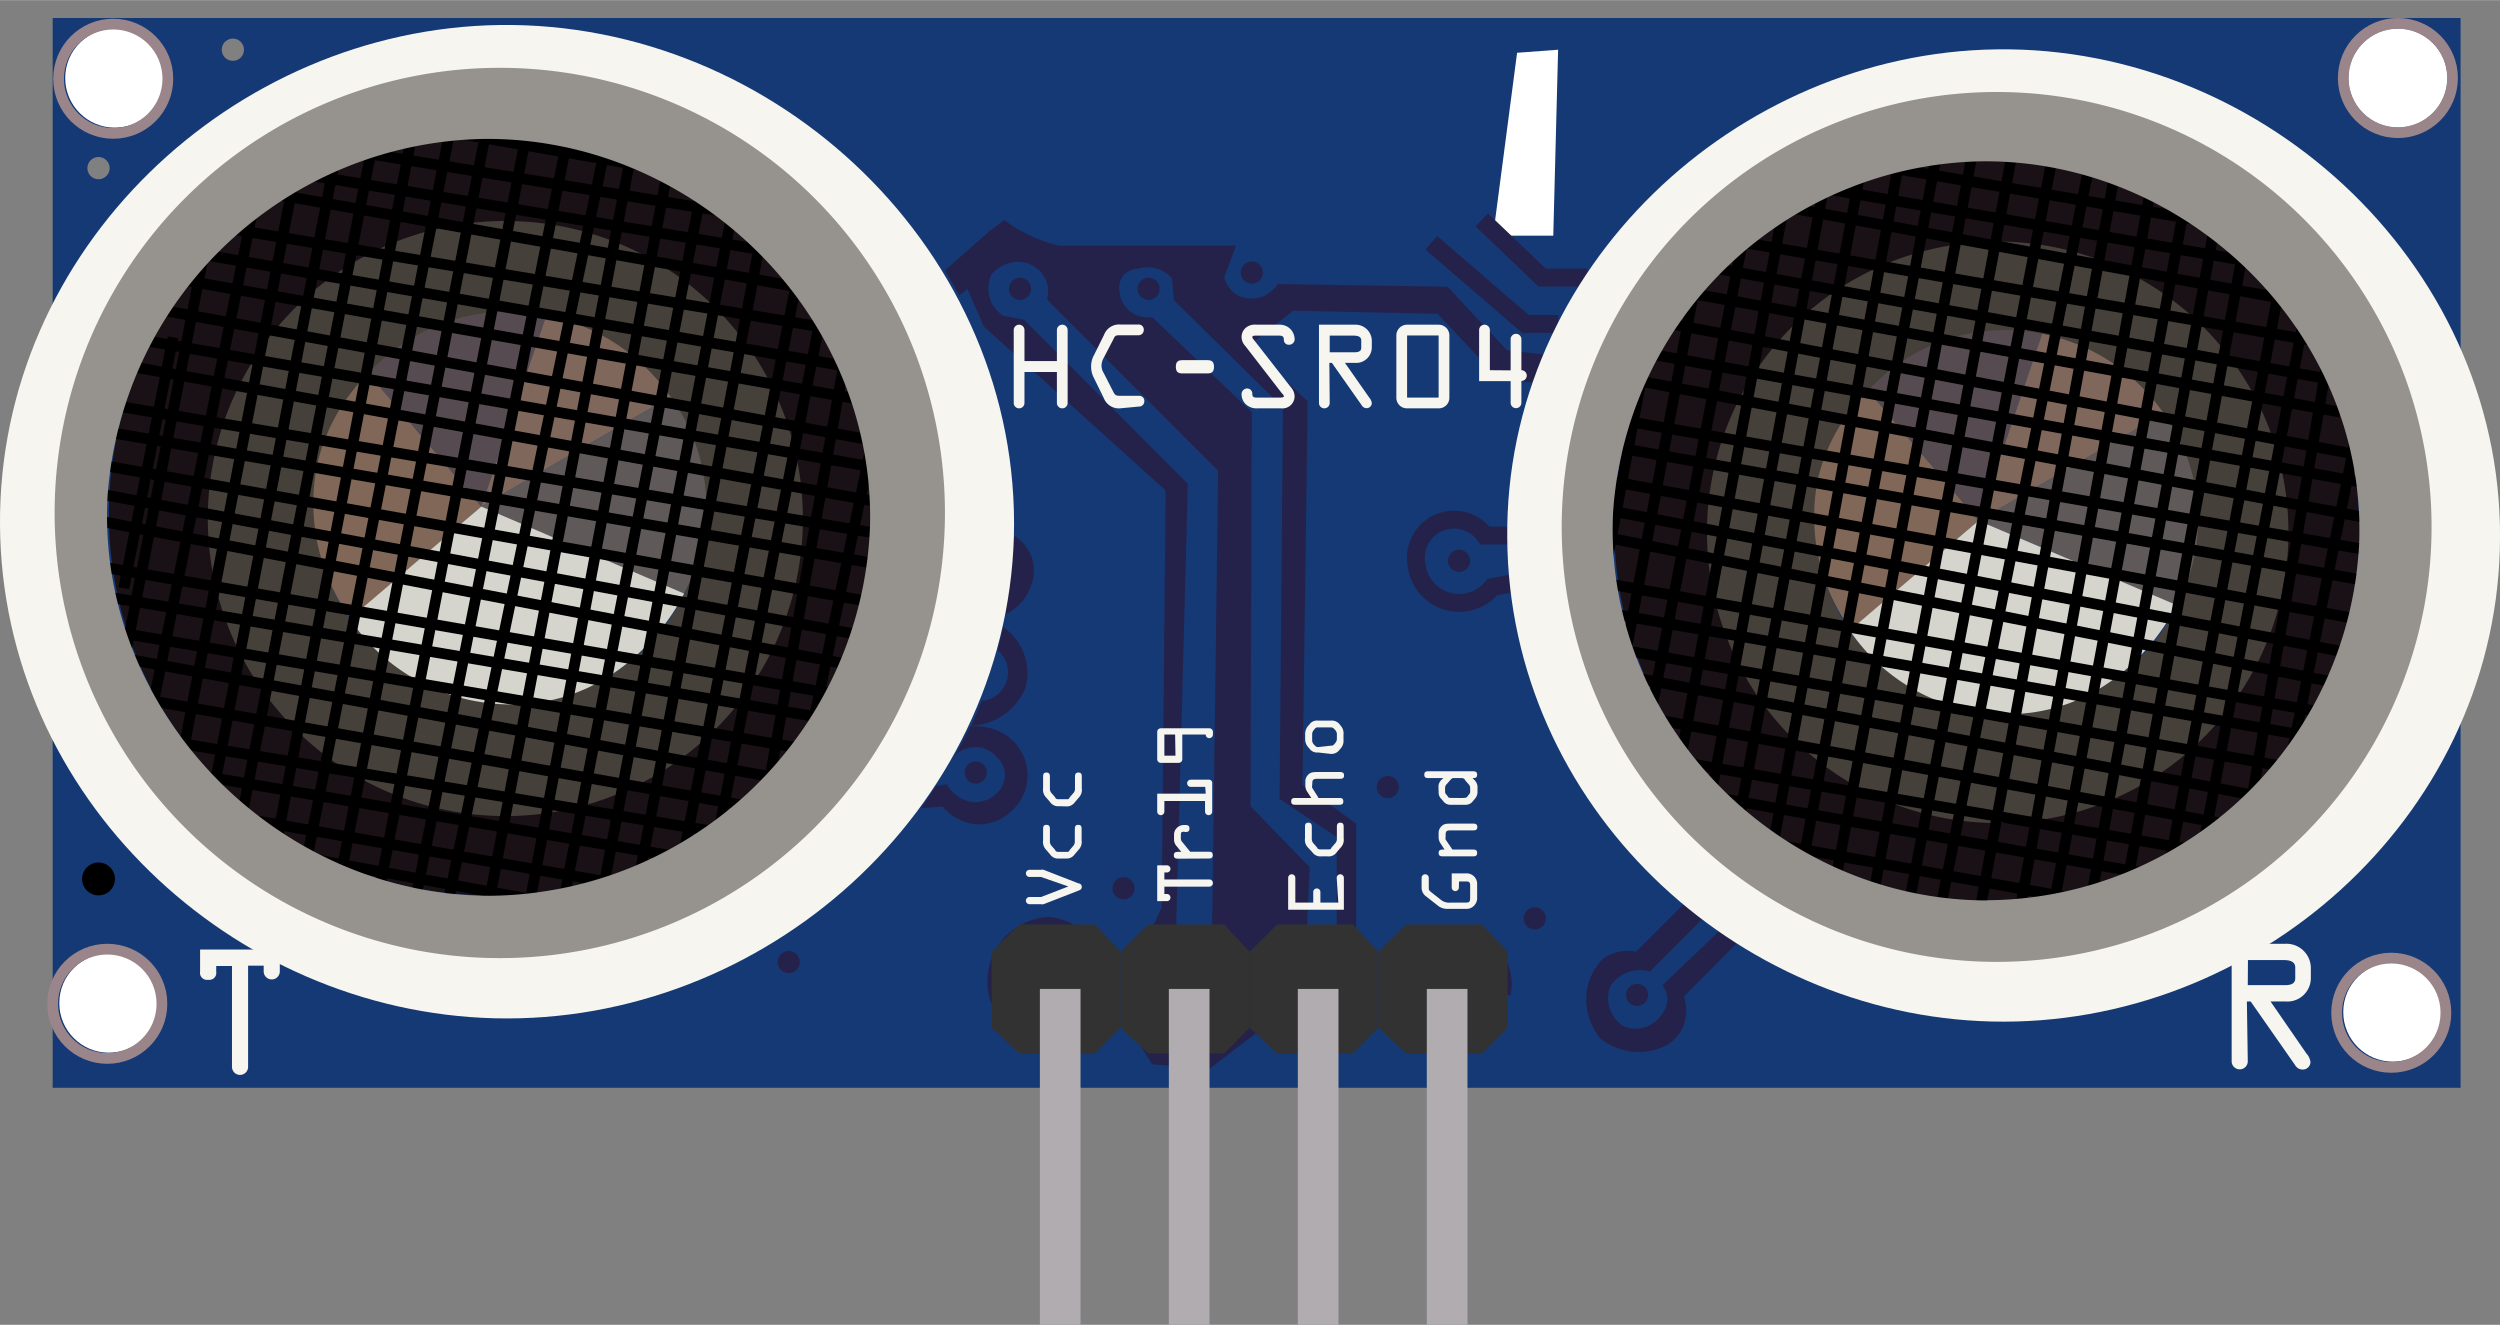 <?xml version="1.0" ?><svg data-name="Layer 11" height="26.09mm" id="Layer_11" viewBox="0 0 139.56 73.95" width="49.23mm" xmlns="http://www.w3.org/2000/svg">
  <rect x="0" y="0" width="139.56" height="73.95" fill="#808080" stroke="none"/>
  <title>Ultrasonic Sensor - HC-SR04</title>
  <g id="Background">
    <path d="M2.94,1V60.72H137.36V1ZM5.5,10a.62.62,0,1,1,.62-.62A.62.62,0,0,1,5.5,10ZM13,3.39a.62.62,0,1,1,.62-.62A.62.62,0,0,1,13,3.39Z" style="fill: #143975"/>
  </g>
  <g data-name="Layer 10" id="Layer_10">
    <polygon points="83.35 13.15 86.71 13.15 86.98 2.77 84.69 2.94 83.35 13.15" style="fill: #fff"/>
    <polyline points="86.98 18.08 85.16 18.08 79.9 13.55" style="fill: none;stroke: #24224a;stroke-miterlimit: 10"/>
    <polyline points="88.62 15.49 86.09 15.49 82.72 12.27" style="fill: none;stroke: #24224a;stroke-miterlimit: 10"/>
  </g>
  <g id="Cercuri">
    <path d="M27.35,7.44A21.27,21.27,0,1,0,48.62,28.71,21.41,21.41,0,0,0,27.35,7.44ZM28.19,45A16.31,16.31,0,1,1,44.36,28.71,16.24,16.24,0,0,1,28.19,45Z" style="fill: #191115"/>
    <path d="M28.21,12.33a16.61,16.61,0,0,0,0,33.22,16.61,16.61,0,0,0,0-33.22Zm.25,26.9A10.85,10.85,0,1,1,39.31,28.38,10.85,10.85,0,0,1,28.46,39.24Z" style="fill: #46403a"/>
    <circle cx="28.47" cy="28.27" r="10.86" style="fill: none"/>
    <circle cx="6.08" cy="55.99" r="2.77" style="fill: #fff"/>
    <circle cx="5.99" cy="56.03" r="3.05" style="fill: none;stroke: #9a858a;stroke-miterlimit: 10;stroke-width: 0.6px"/>
    <circle cx="6.41" cy="4.35" r="2.77" style="fill: #fff"/>
    <circle cx="6.32" cy="4.39" r="3.05" style="fill: none;stroke: #9a858a;stroke-miterlimit: 10;stroke-width: 0.6px"/>
    <circle cx="133.86" cy="4.35" r="2.77" style="fill: #fff"/>
    <circle cx="133.86" cy="4.35" r="3.05" style="fill: none;stroke: #9a858a;stroke-miterlimit: 10;stroke-width: 0.6px"/>
    <circle cx="133.58" cy="56.49" r="2.77" style="fill: #fff"/>
    <circle cx="133.49" cy="56.53" r="3.05" style="fill: none;stroke: #9a858a;stroke-miterlimit: 10;stroke-width: 0.6px"/>
    <path d="M20.56,20.83l6.31,7.44-7.27,6.29A11,11,0,0,1,17.69,26,10.42,10.42,0,0,1,20.56,20.83Z" style="fill: #806757"/>
    <path d="M20.56,20.83l6.31,7.44L30.5,17.6a10.62,10.62,0,0,0-9.94,3.24Z" style="fill: #564b51"/>
    <path d="M30.5,17.6,26.87,28.27l10.56-6.13A11.06,11.06,0,0,0,30.5,17.6Z" style="fill: #7f675c"/>
    <path d="M26.87,28.27l10.56-6.13a10.31,10.31,0,0,1,.75,11Z" style="fill: #5f5a59"/>
    <path d="M26.87,28.27l-7.35,6.27a10.9,10.9,0,0,0,10.42,4.69c5.59-.77,8.07-5.72,8.25-6.1Z" style="fill: #d5d5ce"/>
    <path d="M110.92,8.7A20.79,20.79,0,1,0,131.7,29.49,20.92,20.92,0,0,0,110.92,8.7Zm.82,36.72a15.94,15.94,0,1,1,15.8-15.94A15.87,15.87,0,0,1,111.74,45.42Z" style="fill: #191115"/>
    <path d="M111.75,13.48a16.23,16.23,0,1,0,16,16.36A16.25,16.25,0,0,0,111.75,13.48ZM112,39.78A10.61,10.61,0,1,1,122.6,29.17,10.61,10.61,0,0,1,112,39.78Z" style="fill: #46403a"/>
    <circle cx="112.01" cy="29.06" r="10.62" style="fill: none"/>
    <path d="M104.28,21.79l6.17,7.27-7.1,6.14a10.77,10.77,0,0,1-1.88-8.41A10.18,10.18,0,0,1,104.28,21.79Z" style="fill: #806757"/>
    <path d="M104.28,21.79l6.17,7.27L114,18.63a10.38,10.38,0,0,0-9.71,3.16Z" style="fill: #564b51"/>
    <path d="M114,18.63l-3.54,10.43,10.32-6A10.81,10.81,0,0,0,114,18.63Z" style="fill: #7f675c"/>
    <path d="M110.45,29.06l10.32-6a10.08,10.08,0,0,1,.73,10.73Z" style="fill: #5f5a59"/>
    <path d="M110.45,29.06l-7.19,6.13a10.65,10.65,0,0,0,10.18,4.58c5.46-.76,7.88-5.59,8.06-6Z" style="fill: #d5d5ce"/>
    <path d="M56.59,29.89a2.33,2.33,0,0,1,1.06,1.38,2.41,2.41,0,0,1-.11,1.48,2.81,2.81,0,0,1-.4.72,3,3,0,0,1-1,.83" style="fill: #24224a"/>
    <path d="M55.7,36.23l0,.07a1.6,1.6,0,0,1-.89,2.82l-.58,1.39a3.61,3.61,0,0,0,2-.75,3.56,3.56,0,0,0,1-1.32A3.12,3.12,0,0,0,56,35" style="fill: #24224a"/>
    <path d="M51.42,45.11l1.2-.09a2.77,2.77,0,0,0,2,1,2.71,2.71,0,0,0,1.75-.66,2.69,2.69,0,0,0-.6-4.54,3.06,3.06,0,0,0-1.6-.27l-.81,1.56a1.71,1.71,0,0,1,1.41-.38,1.62,1.62,0,0,1,.89.55,1.37,1.37,0,0,1,.44.86,1.42,1.42,0,0,1-.45,1.13,1.81,1.81,0,0,1-1.28.51,1.92,1.92,0,0,1-1.51-1l-.59.08Z" style="fill: #24224a"/>
    <circle cx="54.47" cy="43.12" r="0.62" style="fill: #24224a"/>
    <circle cx="81.45" cy="31.3" r="0.62" style="fill: #24224a"/>
    <circle cx="91.39" cy="55.53" r="0.62" style="fill: #24224a"/>
    <circle cx="85.68" cy="51.26" r="0.62" style="fill: #24224a"/>
    <circle cx="77.47" cy="43.93" r="0.62" style="fill: #24224a"/>
    <circle cx="62.72" cy="49.58" r="0.62" style="fill: #24224a"/>
    <circle cx="56.94" cy="16.12" r="0.62" style="fill: #24224a"/>
    <circle cx="64.12" cy="16.12" r="0.62" style="fill: #24224a"/>
    <circle cx="69.88" cy="15.21" r="0.62" style="fill: #24224a"/>
    <path d="M95.33,51,92.1,54.23a2,2,0,0,0-2.19.79,1.84,1.84,0,0,0,.74,2.27,1.73,1.73,0,0,0,2.11-.67,1.3,1.3,0,0,0,.31-.73,1.32,1.32,0,0,0-.26-.9l3.42-3.27,1,.65L94,55.63a2.37,2.37,0,0,1-.09,1.78,2.26,2.26,0,0,1-.76.87,3.42,3.42,0,0,1-3.83-.33,3.51,3.51,0,0,1-.73-2.72,3.32,3.32,0,0,1,.86-1.68,2.36,2.36,0,0,1,1.88-.43l3-3Z" style="fill: #24224a"/>
    <circle cx="44.03" cy="53.7" r="0.62" style="fill: #24224a"/>
    <circle cx="5.5" cy="49.06" r="0.62" style="stroke: #000;stroke-miterlimit: 10;stroke-width: 0.6px"/>
  </g>
  <g id="Conectori">
    <path d="M84.12,19.54,80.81,16l-9.46-.15a2.49,2.49,0,0,1-.71.63,1.71,1.71,0,0,1-1.54,0,1.63,1.63,0,0,1-.76-1L69,13.71H59.12a8.42,8.42,0,0,1-2.2-.87,8.32,8.32,0,0,1-.86-.56l-.8.6-2.51,2.21.81,1.38.45-.34.91,2.09,10.15,9.15-.22,23.28-1.5,3.26-.28,3.5,1.25,2,3.19.26,2.81-2.16,1.13-.75V54.43l1.25-1.31.22-.28.19-4.44L69.81,45l.07-22-5.57-5.31a1.61,1.61,0,0,1-1.25-.33,1.58,1.58,0,0,1-.55-1,1.21,1.21,0,0,1,.2-1A1.2,1.2,0,0,1,63.5,15a1.89,1.89,0,0,1,1.28.06,1.81,1.81,0,0,1,.64.47l.11,1.22,6.09,6-.19,21.84,3.19,2.13v5.81l1.31,2.09v2.94l-.28.91,1.19-2.16V53.87l-1.13-2,0-5.9-3-2.15L73,22.4l-3.28-3.12,2.47-1.94,8.06.17,3.42,3.63,2.9.33.65-1.56ZM68,26.27,67.65,52.9a3.26,3.26,0,0,1,.84,1.41,4.76,4.76,0,0,1,0,1.95,4.44,4.44,0,0,1-.43,1.86,2.83,2.83,0,0,1-1.9,1.09,3.38,3.38,0,0,1-1.27-.7,3.65,3.65,0,0,1-1.16-2.44,2.84,2.84,0,0,1,1.9-3.24L66.31,27l-9.15-9.16L56,17.62a1.91,1.91,0,0,1-.66-.75,2,2,0,0,1,0-1.55,2,2,0,0,1,1.36-.7,1.9,1.9,0,0,1,.94.19,1.73,1.73,0,0,1,.81,1,1.66,1.66,0,0,1,0,.9Z" style="fill: #24224a"/>
    <path d="M58.37,15.83a1.73,1.73,0,0,0-.81-1,1.9,1.9,0,0,0-.94-.19,2,2,0,0,0-1.36.7,2,2,0,0,0,0,1.55,1.91,1.91,0,0,0,.66.75l1.19.18L66.31,27l-.69,25.88a3.1,3.1,0,0,0-2,3.22,4.51,4.51,0,0,0,1.35,2.39,4.3,4.3,0,0,0,1.21.77,3.13,3.13,0,0,0,2.62-3,4.54,4.54,0,0,0-1.12-3.28L68,26.27l-9.65-9.53A1.66,1.66,0,0,0,58.37,15.83Z" style="fill: none"/>
    <path d="M84.28,29.89H82.9a2.13,2.13,0,0,0-3.81,1.7,2.39,2.39,0,0,0,4.22,1.18l1.16-.22" style="fill: none;stroke: #24224a;stroke-miterlimit: 10"/>
    <path d="M60.87,55.69a3,3,0,0,0-.52-3.13,2.91,2.91,0,0,0-1.81-.88,3.11,3.11,0,0,0-2.74,4.15" style="fill: none;stroke: #24224a;stroke-miterlimit: 10"/>
    <path d="M78.62,55.56a2.59,2.59,0,0,1,.52-2.17,2.51,2.51,0,0,1,1.61-.83" style="fill: none;stroke: #24224a;stroke-miterlimit: 10"/>
    <path d="M81.94,52.46a2.49,2.49,0,0,1,1.88,3" style="fill: none;stroke: #24224a;stroke-miterlimit: 10"/>
  </g>
  <g id="Text">
    <g>
      <path d="M57.19,20.76v1.73a.3.3,0,1,1-.6,0V18.42a.3.3,0,1,1,.6,0v1.73H59V18.42a.3.3,0,1,1,.6,0v4.07a.3.3,0,1,1-.6,0V20.76Z" style="fill: #f6f5ef"/>
      <path d="M62.52,22.79a.9.9,0,0,1-.9-.57l-.55-1.12a1.35,1.35,0,0,1-.16-.63,1.31,1.31,0,0,1,.17-.67l.55-1.11a.9.9,0,0,1,.92-.58h1a.28.28,0,0,1,.3.3.29.29,0,0,1-.3.3h-1c-.26,0-.3,0-.41.25l-.52,1a.93.93,0,0,0-.13.46.83.83,0,0,0,.13.41l.51,1c.12.25.18.26.45.26h1a.28.28,0,0,1,.3.3.29.29,0,0,1-.3.3Z" style="fill: #f6f5ef"/>
      <path d="M67.41,20.1c.25,0,.36.1.36.37s-.11.37-.36.37H66c-.25,0-.36-.1-.36-.37s.11-.37.36-.37Z" style="fill: #f6f5ef"/>
      <path d="M72.06,21.61a.78.78,0,0,1,.21.5.68.68,0,0,1-.76.68H70.2a.88.88,0,0,1-.61-.19.76.76,0,0,1-.28-.56.32.32,0,0,1,.32-.36.29.29,0,0,1,.28.31c0,.18.1.2.26.2h1.3s.2,0,.2-.07-.08-.14-.11-.17L69.51,19.3a.72.72,0,0,1-.2-.49.67.67,0,0,1,.32-.58.8.8,0,0,1,.5-.11H71.4a.85.85,0,0,1,.59.2.82.82,0,0,1,.28.57.31.31,0,0,1-.31.35.27.27,0,0,1-.29-.28c0-.2-.1-.23-.29-.23H70.11c-.07,0-.2,0-.2.08s.07.13.09.16Z" style="fill: #f6f5ef"/>
      <path d="M74.23,22.49a.3.3,0,1,1-.6,0V18.12h2a.91.91,0,0,1,.95.87v.41a.87.87,0,0,1-.95.85h-.55l1.35,1.93a.6.6,0,0,1,.15.32.29.29,0,0,1-.31.28.32.32,0,0,1-.26-.17l-1.66-2.36h-.14Zm0-2.83h1.33c.17,0,.43,0,.43-.25V19c0-.24-.25-.27-.43-.27H74.23Z" style="fill: #f6f5ef"/>
      <path d="M80.31,18.12a.6.6,0,0,1,.6.6v3.47a.59.59,0,0,1-.6.6H78.55a.59.59,0,0,1-.6-.6V18.72a.6.6,0,0,1,.6-.6Zm0,4.07V18.72H78.55v3.47Z" style="fill: #f6f5ef"/>
      <path d="M84.33,20.67V18.93a.3.3,0,1,1,.6,0v1.73a.3.3,0,0,1,0,.6v1.22a.3.3,0,1,1-.6,0V21.27H82.57V18.42a.3.3,0,1,1,.6,0v2.24Z" style="fill: #f6f5ef"/>
    </g>
    <path d="M12.07,53.92v.32a.39.39,0,0,1-.45.45.39.39,0,0,1-.45-.45V53h4.45v1.22a.45.45,0,0,1-.9,0v-.32h-.87v5.65a.45.45,0,1,1-.9,0V53.92Z" style="fill: #f6f5ef"/>
    <path d="M125.48,59.24a.45.45,0,1,1-.9,0V52.68h3A1.36,1.36,0,0,1,129,54v.62a1.31,1.31,0,0,1-1.42,1.28h-.83l2,2.9a.9.9,0,0,1,.23.48.43.43,0,0,1-.46.42.48.48,0,0,1-.4-.25l-2.48-3.55h-.21Zm0-4.25h2c.25,0,.65,0,.65-.38V54c0-.36-.37-.41-.64-.41h-2Z" style="fill: #f6f5ef"/>
    <g>
      <path d="M58.11,48.95h-.64a.2.2,0,1,1,0-.4h.63a.4.4,0,0,1,.16,0l1.95.76c.1,0,.18.08.18.2s-.08.16-.18.2l-1.95.76a.4.4,0,0,1-.16,0h-.63a.2.2,0,1,1,0-.4h.64l1.53-.59Z" style="fill: #f6f5ef"/>
      <path d="M59.12,47.92a.54.54,0,0,1-.5-.23l-.24-.28a.61.61,0,0,1-.15-.5V46.3c0-.13,0-.26.19-.26s.19.15.19.26V47a.36.36,0,0,0,.1.22l.2.23c0,.06.09.1.16.1h.48c.08,0,.12,0,.16-.1l.2-.23A.37.37,0,0,0,60,47V46.3c0-.11,0-.26.19-.26s.19.14.19.26v.61a.61.61,0,0,1-.15.5l-.24.28a.54.54,0,0,1-.5.23Z" style="fill: #f6f5ef"/>
      <path d="M59.12,45a.54.54,0,0,1-.5-.23l-.24-.28a.61.61,0,0,1-.15-.5v-.61c0-.13,0-.26.19-.26s.19.15.19.26v.68a.36.36,0,0,0,.1.22l.2.23c0,.06.09.1.16.1h.48c.08,0,.12,0,.16-.1l.2-.23a.36.36,0,0,0,.1-.22v-.68c0-.11,0-.26.19-.26s.19.14.19.26V44a.61.61,0,0,1-.15.5l-.24.28a.54.54,0,0,1-.5.23Z" style="fill: #f6f5ef"/>
    </g>
    <g>
      <path d="M65,49.9h.14a.2.2,0,0,1,0,.4h-.54v-2h.54a.2.2,0,0,1,0,.4H65v.39h2.51a.2.2,0,1,1,0,.4H65Z" style="fill: #f6f5ef"/>
      <path d="M65.81,47.93c-.14,0-.28,0-.28-.19s.13-.19.26-.19h.16l-.25-.3a.58.58,0,0,1-.16-.34V46.6a.51.51,0,0,1,.15-.38.56.56,0,0,1,.44-.17c.13,0,.27,0,.27.19s-.11.2-.24.2a.25.25,0,0,0-.17,0c-.07,0-.07.14-.07.23v.11A.29.29,0,0,0,66,47l.44.54h1c.13,0,.26,0,.26.19s-.13.19-.26.19Z" style="fill: #f6f5ef"/>
      <path d="M67.28,43.92h-.81a.2.2,0,1,1,0-.4h1a.18.18,0,0,1,.2.2V45.3a.2.2,0,1,1-.4,0v-.59H65v.59a.2.2,0,1,1-.4,0v-1h2.71Z" style="fill: #f6f5ef"/>
      <path d="M66,41v1.38a.2.2,0,0,1-.2.2h-1a.2.2,0,0,1-.2-.2V40.85a.2.2,0,0,1,.2-.2h2.71a.2.2,0,0,1,.2.2V41a.2.2,0,0,1-.2.2.19.19,0,0,1-.2-.2Zm-.4,0H65v1.18h.62Z" style="fill: #f6f5ef"/>
    </g>
    <g>
      <path d="M74.62,49a.2.2,0,0,1,.4,0v1.78H71.91V49a.2.2,0,0,1,.4,0v1.38h1v-.59a.2.2,0,1,1,.4,0v.59h1Z" style="fill: #f6f5ef"/>
      <path d="M73.76,47.8a.54.54,0,0,1-.5-.23L73,47.29a.61.61,0,0,1-.15-.5v-.61c0-.13,0-.26.19-.26s.19.15.19.26v.68a.36.36,0,0,0,.1.22l.2.23c0,.06.09.1.16.1h.48c.08,0,.12,0,.16-.1l.2-.23a.36.36,0,0,0,.1-.22v-.68c0-.11,0-.26.19-.26s.19.14.19.26v.61a.61.61,0,0,1-.15.5l-.24.28a.54.54,0,0,1-.5.23Z" style="fill: #f6f5ef"/>
      <path d="M73.25,43.85a.24.24,0,0,0,0,.12l.36.57h1.12c.13,0,.26,0,.26.19s-.13.19-.26.19H72.34c-.13,0-.26,0-.26-.19s.13-.19.26-.19h.86l-.2-.31a.66.66,0,0,1-.13-.34v-.26a.51.51,0,0,1,.14-.37c.15-.17.31-.16.52-.17l1.21,0c.14,0,.29,0,.29.19s-.13.19-.26.19l-1.18,0c-.18,0-.33,0-.33.21Z" style="fill: #f6f5ef"/>
      <path d="M73.58,42a.52.52,0,0,1-.5-.24.69.69,0,0,1-.22-.54V41a.69.69,0,0,1,.22-.54.52.52,0,0,1,.5-.24h.72a.56.56,0,0,1,.52.26A.64.64,0,0,1,75,41v.3a.64.64,0,0,1-.2.52.56.56,0,0,1-.52.26Zm.72-.38c.08,0,.13,0,.23-.14a.35.35,0,0,0,.1-.26V41a.35.35,0,0,0-.1-.26c-.1-.11-.15-.14-.23-.14h-.72c-.08,0-.13,0-.23.14a.35.35,0,0,0-.1.26v.3a.35.35,0,0,0,.1.26c.1.11.15.14.23.14Z" style="fill: #f6f5ef"/>
    </g>
    <g>
      <path d="M81.44,49.54a.2.2,0,1,1-.4,0v-.79h.79a.59.59,0,0,1,.63.64v.69a.61.61,0,0,1-.16.46.58.58,0,0,1-.49.19h-1a.81.81,0,0,1-.58-.21l-.6-.47a.61.61,0,0,1-.27-.56V49a.2.2,0,0,1,.4,0v.48c0,.22,0,.2.16.34l.56.44a.76.76,0,0,0,.52.12h.78c.22,0,.29,0,.29-.28v-.64c0-.14,0-.26-.21-.26h-.41Z" style="fill: #f6f5ef"/>
      <path d="M81.08,47.42h1.12c.13,0,.26,0,.26.19s-.13.19-.26.19H80.59c-.14,0-.28,0-.28-.19s.14-.19.28-.19h.05l-.2-.31a.64.64,0,0,1-.13-.33v-.28a.49.49,0,0,1,.14-.36c.15-.17.31-.16.52-.17l1.21,0c.14,0,.29,0,.29.19s-.13.19-.26.19l-1.18,0c-.24,0-.33,0-.33.26v.13a.24.24,0,0,0,0,.12Z" style="fill: #f6f5ef"/>
      <path d="M80.3,43.87a.55.55,0,0,1,.21-.38l.07-.06h-.81c-.13,0-.26,0-.26-.19s.13-.19.26-.19h2.42c.13,0,.27,0,.27.19s-.13.19-.26.19h0l.08.08a.61.61,0,0,1,.2.37v.37a.59.59,0,0,1-.14.33l-.11.13a.5.5,0,0,1-.44.21H81a.5.5,0,0,1-.44-.21l-.11-.13a.48.48,0,0,1-.14-.37Zm1.31.67c.11,0,.24,0,.29-.06l.09-.12a.26.26,0,0,0,.08-.14v-.27a.32.32,0,0,0-.1-.19l-.19-.22c0-.06-.1-.11-.17-.11h-.48c-.07,0-.12.06-.17.11l-.19.22a.32.32,0,0,0-.1.19v.27a.26.26,0,0,0,.08.14l.09.12c0,.06.18.06.29.06Z" style="fill: #f6f5ef"/>
    </g>
  </g>
  <g data-name="Lini negre" id="Lini_negre">
    <path d="M58,60.72,56.62,59.4,55,59.18l.44-5.7,2.84-2L61.56,54v4.53l2.72,2.16h-4.1a1.93,1.93,0,0,0-2.17,0Z" style="fill: none"/>
  </g>
  <g id="Grilaj">
    <line style="fill: none;stroke: #000;stroke-miterlimit: 10;stroke-width: 0.6px" x1="92.24" x2="89.44" y1="17.88" y2="32.77"/>
    <line style="fill: none;stroke: #000;stroke-miterlimit: 10;stroke-width: 0.6px" x1="94.85" x2="90.52" y1="14.7" y2="37.69"/>
    <line style="fill: none;stroke: #000;stroke-miterlimit: 10;stroke-width: 0.6px" x1="97.53" x2="91.8" y1="12.17" y2="41.67"/>
    <line style="fill: none;stroke: #000;stroke-miterlimit: 10;stroke-width: 0.6px" x1="99.82" x2="93.58" y1="10.18" y2="43.67"/>
    <line style="fill: none;stroke: #000;stroke-miterlimit: 10;stroke-width: 0.6px" x1="102.05" x2="95.17" y1="9.11" y2="46.26"/>
    <line style="fill: none;stroke: #000;stroke-miterlimit: 10;stroke-width: 0.6px" x1="104.15" x2="96.7" y1="7.98" y2="47.78"/>
    <line style="fill: none;stroke: #000;stroke-miterlimit: 10;stroke-width: 0.6px" x1="106.31" x2="98.61" y1="7.39" y2="49.18"/>
    <line style="fill: none;stroke: #000;stroke-miterlimit: 10;stroke-width: 0.6px" x1="108.41" x2="100.14" y1="7.05" y2="50.77"/>
    <line style="fill: none;stroke: #000;stroke-miterlimit: 10;stroke-width: 0.6px" x1="110.39" x2="102.05" y1="7.05" y2="51.37"/>
    <line style="fill: none;stroke: #000;stroke-miterlimit: 10;stroke-width: 0.6px" x1="112.61" x2="104.15" y1="7.05" y2="52.24"/>
    <line style="fill: none;stroke: #000;stroke-miterlimit: 10;stroke-width: 0.6px" x1="114.84" x2="106.22" y1="7.39" y2="52.24"/>
    <line style="fill: none;stroke: #000;stroke-miterlimit: 10;stroke-width: 0.6px" x1="116.88" x2="107.9" y1="7.98" y2="52.83"/>
    <line style="fill: none;stroke: #000;stroke-miterlimit: 10;stroke-width: 0.6px" x1="118.37" x2="110.05" y1="7.98" y2="53.41"/>
    <line style="fill: none;stroke: #000;stroke-miterlimit: 10;stroke-width: 0.6px" x1="120.32" x2="112.39" y1="9.11" y2="52.83"/>
    <line style="fill: none;stroke: #000;stroke-miterlimit: 10;stroke-width: 0.6px" x1="122.19" x2="114.21" y1="10.18" y2="52.83"/>
    <line style="fill: none;stroke: #000;stroke-miterlimit: 10;stroke-width: 0.6px" x1="123.88" x2="116.35" y1="11.24" y2="52.24"/>
    <line style="fill: none;stroke: #000;stroke-miterlimit: 10;stroke-width: 0.6px" x1="125.33" x2="118.37" y1="13.37" y2="51.37"/>
    <line style="fill: none;stroke: #000;stroke-miterlimit: 10;stroke-width: 0.6px" x1="127.36" x2="120.74" y1="15.4" y2="50.22"/>
    <line style="fill: none;stroke: #000;stroke-miterlimit: 10;stroke-width: 0.6px" x1="128.72" x2="122.61" y1="17.18" y2="49.18"/>
    <line style="fill: none;stroke: #000;stroke-miterlimit: 10;stroke-width: 0.6px" x1="129.91" x2="125.33" y1="20.19" y2="46.77"/>
    <line style="fill: none;stroke: #000;stroke-miterlimit: 10;stroke-width: 0.6px" x1="131.46" x2="127.62" y1="24.66" y2="43.67"/>
    <line style="fill: none;stroke: #000;stroke-miterlimit: 10;stroke-width: 0.6px" x1="105.67" x2="121.02" y1="7.39" y2="10.18"/>
    <line style="fill: none;stroke: #000;stroke-miterlimit: 10;stroke-width: 0.6px" x1="102.05" x2="124.05" y1="8.78" y2="12.5"/>
    <line style="fill: none;stroke: #000;stroke-miterlimit: 10;stroke-width: 0.6px" x1="99.82" x2="126.24" y1="10.18" y2="14.7"/>
    <line style="fill: none;stroke: #000;stroke-miterlimit: 10;stroke-width: 0.6px" x1="97.97" x2="128.28" y1="11.24" y2="16.82"/>
    <line style="fill: none;stroke: #000;stroke-miterlimit: 10;stroke-width: 0.6px" x1="96.38" x2="129.54" y1="13.37" y2="19.08"/>
    <line style="fill: none;stroke: #000;stroke-miterlimit: 10;stroke-width: 0.6px" x1="94.21" x2="129.91" y1="14.7" y2="21.14"/>
    <line style="fill: none;stroke: #000;stroke-miterlimit: 10;stroke-width: 0.6px" x1="93.58" x2="130.63" y1="16.22" y2="23"/>
    <line style="fill: none;stroke: #000;stroke-miterlimit: 10;stroke-width: 0.6px" x1="92.24" x2="131.32" y1="17.88" y2="25.33"/>
    <line style="fill: none;stroke: #000;stroke-miterlimit: 10;stroke-width: 0.6px" x1="91.29" x2="131.84" y1="19.61" y2="26.92"/>
    <line style="fill: none;stroke: #000;stroke-miterlimit: 10;stroke-width: 0.6px" x1="90.84" x2="132.16" y1="21.14" y2="28.91"/>
    <line style="fill: none;stroke: #000;stroke-miterlimit: 10;stroke-width: 0.6px" x1="89.44" x2="132.16" y1="23.27" y2="30.7"/>
    <line style="fill: none;stroke: #000;stroke-miterlimit: 10;stroke-width: 0.6px" x1="88.48" x2="131.84" y1="24.66" y2="32.37"/>
    <line style="fill: none;stroke: #000;stroke-miterlimit: 10;stroke-width: 0.6px" x1="88.48" x2="131.32" y1="26.59" y2="34.5"/>
    <line style="fill: none;stroke: #000;stroke-miterlimit: 10;stroke-width: 0.6px" x1="88.74" x2="131.01" y1="28.28" y2="36.42"/>
    <line style="fill: none;stroke: #000;stroke-miterlimit: 10;stroke-width: 0.6px" x1="88.74" x2="130.63" y1="29.81" y2="38.15"/>
    <line style="fill: none;stroke: #000;stroke-miterlimit: 10;stroke-width: 0.6px" x1="88.48" x2="129.91" y1="32.35" y2="39.81"/>
    <line style="fill: none;stroke: #000;stroke-miterlimit: 10;stroke-width: 0.6px" x1="89.44" x2="129.54" y1="34.16" y2="41.21"/>
    <line style="fill: none;stroke: #000;stroke-miterlimit: 10;stroke-width: 0.6px" x1="89.44" x2="128.72" y1="36.08" y2="43"/>
    <line style="fill: none;stroke: #000;stroke-miterlimit: 10;stroke-width: 0.6px" x1="90.52" x2="127.62" y1="37.69" y2="44.73"/>
    <line style="fill: none;stroke: #000;stroke-miterlimit: 10;stroke-width: 0.6px" x1="90.52" x2="125.67" y1="39.81" y2="46.26"/>
    <line style="fill: none;stroke: #000;stroke-miterlimit: 10;stroke-width: 0.6px" x1="92.24" x2="124.46" y1="42.27" y2="47.78"/>
    <line style="fill: none;stroke: #000;stroke-miterlimit: 10;stroke-width: 0.6px" x1="93.58" x2="122.19" y1="44.13" y2="49.18"/>
    <line style="fill: none;stroke: #000;stroke-miterlimit: 10;stroke-width: 0.6px" x1="94.21" x2="119.24" y1="46.26" y2="50.77"/>
    <line style="fill: none;stroke: #000;stroke-miterlimit: 10;stroke-width: 0.6px" x1="97.97" x2="115.35" y1="48.52" y2="51.84"/>
    <line style="fill: none;stroke: #000;stroke-miterlimit: 10;stroke-width: 0.6px" x1="9.66" x2="6.91" y1="18.83" y2="32.83"/>
    <line style="fill: none;stroke: #000;stroke-miterlimit: 10;stroke-width: 0.6px" x1="11.39" x2="6.96" y1="14.1" y2="36.76"/>
    <line style="fill: none;stroke: #000;stroke-miterlimit: 10;stroke-width: 0.6px" x1="14.13" x2="8.27" y1="11.61" y2="40.68"/>
    <line style="fill: none;stroke: #000;stroke-miterlimit: 10;stroke-width: 0.6px" x1="16.47" x2="10.09" y1="9.65" y2="42.65"/>
    <line style="fill: none;stroke: #000;stroke-miterlimit: 10;stroke-width: 0.6px" x1="18.75" x2="11.72" y1="8.6" y2="45.2"/>
    <line style="fill: none;stroke: #000;stroke-miterlimit: 10;stroke-width: 0.6px" x1="20.9" x2="13.28" y1="7.49" y2="46.71"/>
    <line style="fill: none;stroke: #000;stroke-miterlimit: 10;stroke-width: 0.6px" x1="23.11" x2="15.24" y1="6.9" y2="48.08"/>
    <line style="fill: none;stroke: #000;stroke-miterlimit: 10;stroke-width: 0.6px" x1="25.26" x2="16.8" y1="6.57" y2="49.65"/>
    <line style="fill: none;stroke: #000;stroke-miterlimit: 10;stroke-width: 0.6px" x1="27.28" x2="18.75" y1="6.57" y2="50.24"/>
    <line style="fill: none;stroke: #000;stroke-miterlimit: 10;stroke-width: 0.6px" x1="29.56" x2="20.9" y1="6.57" y2="51.09"/>
    <line style="fill: none;stroke: #000;stroke-miterlimit: 10;stroke-width: 0.6px" x1="31.84" x2="23.02" y1="6.9" y2="51.09"/>
    <line style="fill: none;stroke: #000;stroke-miterlimit: 10;stroke-width: 0.6px" x1="33.93" x2="24.74" y1="7.49" y2="51.68"/>
    <line style="fill: none;stroke: #000;stroke-miterlimit: 10;stroke-width: 0.6px" x1="35.44" x2="26.94" y1="7.49" y2="52.25"/>
    <line style="fill: none;stroke: #000;stroke-miterlimit: 10;stroke-width: 0.6px" x1="37.44" x2="29.33" y1="8.6" y2="51.68"/>
    <line style="fill: none;stroke: #000;stroke-miterlimit: 10;stroke-width: 0.6px" x1="39.35" x2="31.19" y1="9.65" y2="51.68"/>
    <line style="fill: none;stroke: #000;stroke-miterlimit: 10;stroke-width: 0.6px" x1="41.09" x2="33.39" y1="10.7" y2="51.09"/>
    <line style="fill: none;stroke: #000;stroke-miterlimit: 10;stroke-width: 0.6px" x1="42.57" x2="35.44" y1="12.79" y2="50.24"/>
    <line style="fill: none;stroke: #000;stroke-miterlimit: 10;stroke-width: 0.6px" x1="44.65" x2="37.88" y1="14.8" y2="49.11"/>
    <line style="fill: none;stroke: #000;stroke-miterlimit: 10;stroke-width: 0.6px" x1="46.04" x2="39.79" y1="16.55" y2="48.08"/>
    <line style="fill: none;stroke: #000;stroke-miterlimit: 10;stroke-width: 0.6px" x1="47.25" x2="42.57" y1="19.52" y2="45.7"/>
    <line style="fill: none;stroke: #000;stroke-miterlimit: 10;stroke-width: 0.6px" x1="48.84" x2="44.91" y1="23.92" y2="42.65"/>
    <line style="fill: none;stroke: #000;stroke-miterlimit: 10;stroke-width: 0.6px" x1="22.46" x2="38.16" y1="6.9" y2="9.65"/>
    <line style="fill: none;stroke: #000;stroke-miterlimit: 10;stroke-width: 0.6px" x1="18.75" x2="41.26" y1="8.28" y2="11.94"/>
    <line style="fill: none;stroke: #000;stroke-miterlimit: 10;stroke-width: 0.6px" x1="16.47" x2="43.5" y1="9.65" y2="14.1"/>
    <line style="fill: none;stroke: #000;stroke-miterlimit: 10;stroke-width: 0.6px" x1="14.58" x2="45.58" y1="10.7" y2="16.2"/>
    <line style="fill: none;stroke: #000;stroke-miterlimit: 10;stroke-width: 0.6px" x1="12.96" x2="46.87" y1="12.79" y2="18.42"/>
    <line style="fill: none;stroke: #000;stroke-miterlimit: 10;stroke-width: 0.6px" x1="10.74" x2="47.25" y1="14.1" y2="20.45"/>
    <line style="fill: none;stroke: #000;stroke-miterlimit: 10;stroke-width: 0.6px" x1="10.09" x2="47.99" y1="15.61" y2="22.29"/>
    <line style="fill: none;stroke: #000;stroke-miterlimit: 10;stroke-width: 0.6px" x1="8.72" x2="48.7" y1="17.25" y2="24.58"/>
    <line style="fill: none;stroke: #000;stroke-miterlimit: 10;stroke-width: 0.6px" x1="7.75" x2="49.23" y1="18.95" y2="26.15"/>
    <line style="fill: none;stroke: #000;stroke-miterlimit: 10;stroke-width: 0.6px" x1="7.29" x2="49.55" y1="20.45" y2="28.11"/>
    <line style="fill: none;stroke: #000;stroke-miterlimit: 10;stroke-width: 0.6px" x1="5.86" x2="49.55" y1="22.55" y2="29.87"/>
    <line style="fill: none;stroke: #000;stroke-miterlimit: 10;stroke-width: 0.6px" x1="4.88" x2="49.23" y1="23.92" y2="31.52"/>
    <line style="fill: none;stroke: #000;stroke-miterlimit: 10;stroke-width: 0.6px" x1="4.88" x2="48.7" y1="25.82" y2="33.61"/>
    <line style="fill: none;stroke: #000;stroke-miterlimit: 10;stroke-width: 0.6px" x1="5.14" x2="48.38" y1="27.49" y2="35.51"/>
    <line style="fill: none;stroke: #000;stroke-miterlimit: 10;stroke-width: 0.6px" x1="5.14" x2="47.99" y1="29" y2="37.21"/>
    <line style="fill: none;stroke: #000;stroke-miterlimit: 10;stroke-width: 0.6px" x1="4.88" x2="47.25" y1="31.5" y2="38.85"/>
    <line style="fill: none;stroke: #000;stroke-miterlimit: 10;stroke-width: 0.6px" x1="5.86" x2="46.87" y1="33.29" y2="40.23"/>
    <line style="fill: none;stroke: #000;stroke-miterlimit: 10;stroke-width: 0.6px" x1="5.86" x2="46.04" y1="35.18" y2="41.99"/>
    <line style="fill: none;stroke: #000;stroke-miterlimit: 10;stroke-width: 0.6px" x1="6.96" x2="44.91" y1="36.76" y2="43.7"/>
    <line style="fill: none;stroke: #000;stroke-miterlimit: 10;stroke-width: 0.6px" x1="6.96" x2="42.91" y1="38.85" y2="45.2"/>
    <line style="fill: none;stroke: #000;stroke-miterlimit: 10;stroke-width: 0.6px" x1="8.72" x2="41.68" y1="41.27" y2="46.71"/>
    <line style="fill: none;stroke: #000;stroke-miterlimit: 10;stroke-width: 0.6px" x1="10.09" x2="39.35" y1="43.11" y2="48.08"/>
    <line style="fill: none;stroke: #000;stroke-miterlimit: 10;stroke-width: 0.6px" x1="10.74" x2="36.33" y1="45.2" y2="49.65"/>
    <line style="fill: none;stroke: #000;stroke-miterlimit: 10;stroke-width: 0.6px" x1="14.58" x2="32.36" y1="47.43" y2="50.7"/>
  </g>
  <g data-name="Cercuri exterioare" id="Cercuri_exterioare">
    <path d="M137.55,30.65c-.41,13.88-12.69,24.7-26.32,24.37-13.31-.32-25-11.2-25.09-25C86,16.07,98,4.94,111.46,4.75,125.52,4.54,138,16.29,137.55,30.65Z" style="fill: none;stroke: #f6f5ef;stroke-miterlimit: 10;stroke-width: 4px"/>
    <path d="M111.46,5.13a24.28,24.28,0,1,0,24.28,24.28A24.28,24.28,0,0,0,111.46,5.13Zm-.52,45.13c-11.66,0-21.47-10-20.89-21.68A21,21,0,0,1,110.62,9C122,8.88,132,18.43,131.71,30.09A20.94,20.94,0,0,1,110.94,50.25Z" style="fill: #96938f"/>
    <path d="M54.6,29.9c-.42,14.2-13,25.28-26.93,24.94C14.05,54.5,2.1,43.37,2,29.3,1.9,15,14.11,3.59,27.91,3.39,42.3,3.19,55,15.2,54.6,29.9Z" style="fill: none;stroke: #f6f5ef;stroke-miterlimit: 10;stroke-width: 4px"/>
    <path d="M27.9,3.78A24.85,24.85,0,1,0,52.75,28.63,24.85,24.85,0,0,0,27.9,3.78ZM27.37,50C15.44,50,5.4,39.7,6,27.77A21.44,21.44,0,0,1,27,7.75c11.67-.12,21.83,9.65,21.57,21.57A21.43,21.43,0,0,1,27.37,50Z" style="fill: #96938f"/>
  </g>
  <g data-name="Layer 12" id="Layer_12">
    <polygon points="61.13 51.6 62.56 53.13 62.56 57.37 61.13 58.8 56.9 58.8 55.36 57.37 55.36 53.13 56.9 51.6 61.13 51.6" style="fill: #323232"/>
    <rect height="18.75" style="fill: #b0acb0" width="2.27" x="58.05" y="55.2"/>
    <polygon points="68.33 51.6 69.76 53.13 69.76 57.37 68.33 58.8 64.1 58.8 62.56 57.37 62.56 53.13 64.1 51.6 68.33 51.6" style="fill: #323232"/>
    <rect height="18.75" style="fill: #b0acb0" width="2.27" x="65.25" y="55.2"/>
    <polygon points="75.53 51.6 76.96 53.13 76.96 57.37 75.53 58.8 71.3 58.8 69.76 57.37 69.76 53.13 71.3 51.6 75.53 51.6" style="fill: #323232"/>
    <rect height="18.75" style="fill: #b0acb0" width="2.27" x="72.45" y="55.2"/>
    <polygon points="82.73 51.6 84.16 53.13 84.16 57.37 82.73 58.8 78.5 58.8 76.96 57.37 76.96 53.13 78.5 51.6 82.73 51.6" style="fill: #323232"/>
    <rect height="18.75" style="fill: #b0acb0" width="2.27" x="79.65" y="55.2"/>
  </g>
  <g id="Connectors">
    <g id="Amplificator">
      <rect height="12.52" rx="6.26" ry="6.26" style="fill: none" width="30.85" x="56.65"/>
      <g id="DETAILS">
        <rect height="8.97" rx="4.17" ry="4.17" style="fill: none" width="26.76" x="58.7" y="1.77"/>
      </g>
    </g>
    <rect data-cir-type="male" height="1.13" id="circuitoCon_VCC" style="fill: none" transform="translate(118.36 146.75) rotate(180)" width="1.13" x="58.61" y="72.81"/>
    <rect data-cir-type="male" height="1.13" id="circuitoCon_TRIG" style="fill: none" transform="translate(132.76 146.75) rotate(180)" width="1.13" x="65.81" y="72.81"/>
    <rect data-cir-type="male" height="1.13" id="circuitoCon_ECHO" style="fill: none" transform="translate(147.16 146.75) rotate(180)" width="1.13" x="73.01" y="72.81"/>
    <rect data-cir-type="male" height="1.13" id="circuitoCon_GND" style="fill: none" transform="translate(161.56 146.75) rotate(180)" width="1.13" x="80.21" y="72.81"/>
  </g>
</svg>
